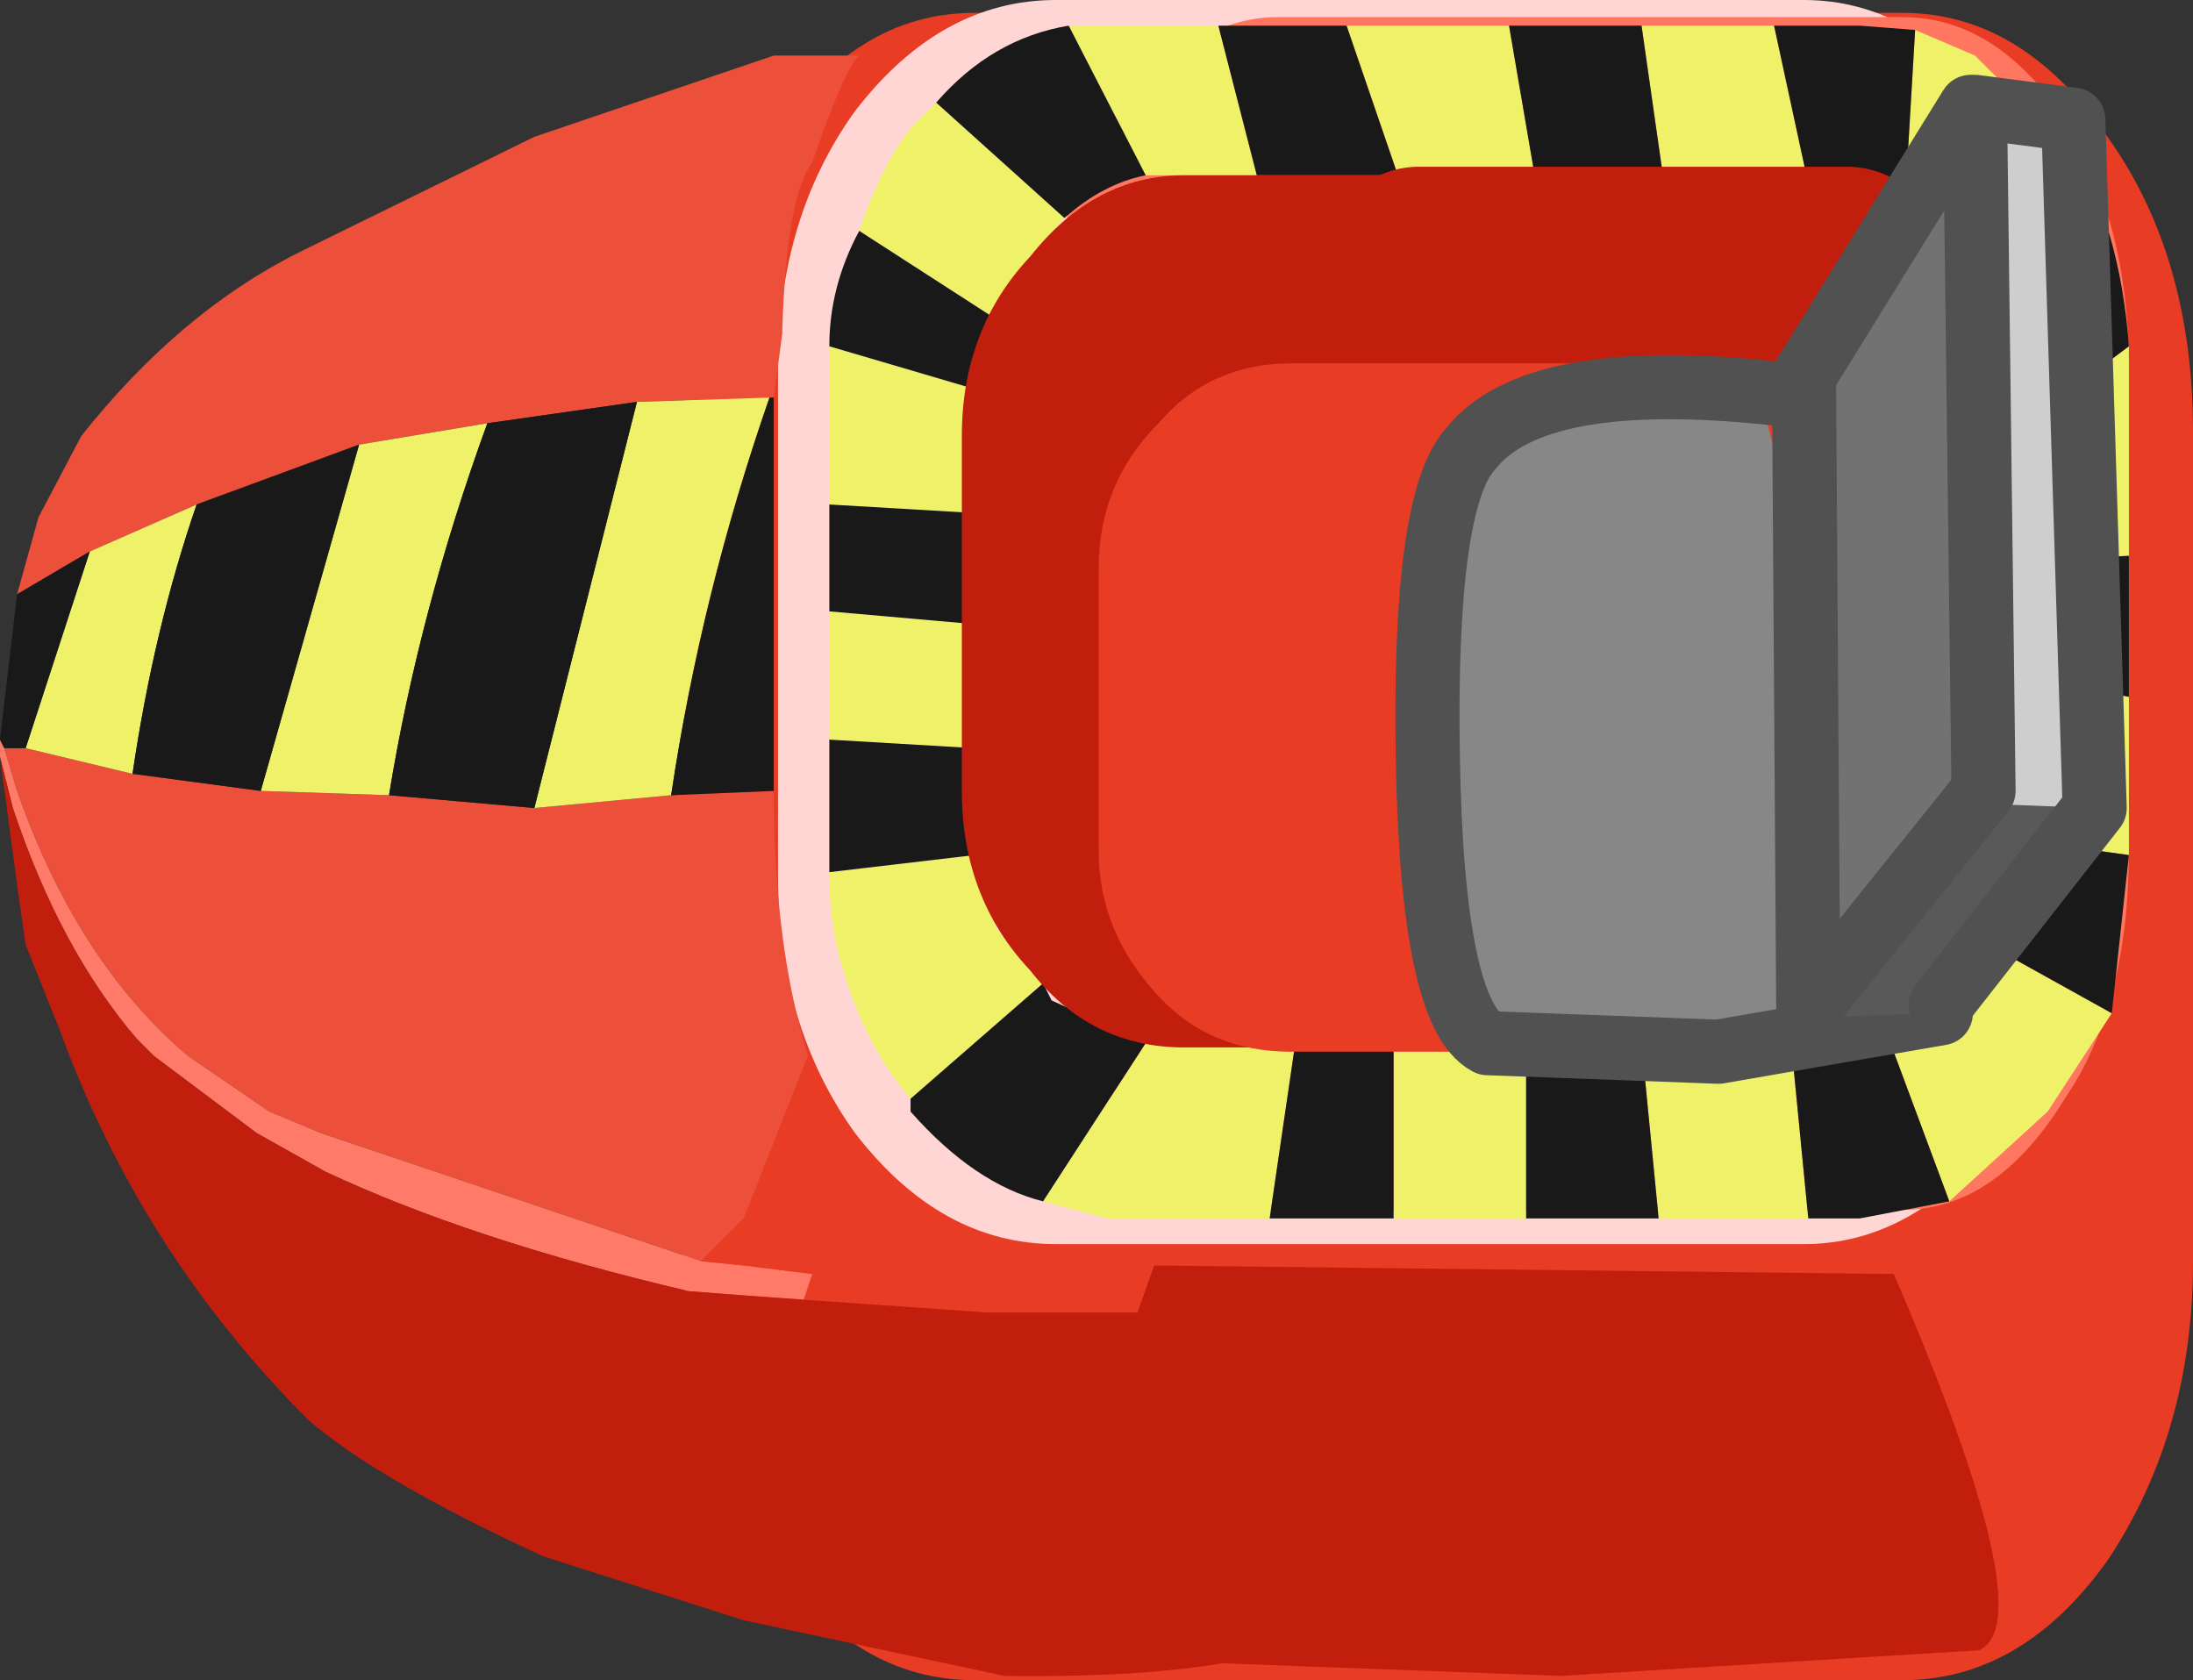 <?xml version="1.0" encoding="UTF-8" standalone="no"?>
<svg xmlns:xlink="http://www.w3.org/1999/xlink" height="19.65px" width="25.65px" xmlns="http://www.w3.org/2000/svg">
  <rect width="100%" height="100%" fill="#333333" stroke="none"/>
  <g transform="matrix(1.0, 0.0, 0.0, 1.0, -6.4, -11.05)">
    <path d="M28.65 11.2 Q30.05 11.2 31.05 12.65 32.05 14.05 32.05 16.1 L32.05 25.8 Q32.05 27.8 31.05 29.3 30.05 30.7 28.65 30.7 L17.8 30.7 Q16.4 30.7 15.45 29.3 14.4 27.8 14.4 25.8 L14.4 16.1 Q14.4 14.05 15.45 12.65 16.4 11.2 17.8 11.2 L28.65 11.2" fill="#e83c25" fill-rule="evenodd" stroke="none"/>
    <path d="M29.8 12.35 Q30.75 13.6 30.75 15.35 L30.75 21.3 Q30.75 23.05 29.8 24.3 28.8 25.6 27.5 25.6 L18.75 25.6 Q17.4 25.6 16.4 24.3 15.5 23.05 15.5 21.3 L15.5 15.35 Q15.5 13.6 16.4 12.35 17.4 11.05 18.75 11.05 L27.5 11.05 Q28.8 11.05 29.8 12.35" fill="#ffd6d4" fill-rule="evenodd" stroke="none"/>
    <path d="M18.6 15.35 Q18.6 13.7 19.45 12.45 20.3 11.25 21.35 11.25 L28.65 11.25 Q29.75 11.25 30.55 12.45 31.3 13.65 31.3 15.35 L31.3 21.0 Q31.3 22.8 30.55 23.9 29.75 25.2 28.65 25.2 L21.35 25.2 Q20.3 25.2 19.45 23.9 18.6 22.8 18.6 21.0 L18.6 15.35" fill="#ff7761" fill-rule="evenodd" stroke="none"/>
    <path d="M25.6 11.35 L27.15 11.35 27.55 13.2 27.0 13.1 25.85 13.1 25.6 11.35 M28.8 11.4 L29.5 11.7 30.35 12.55 Q30.45 12.55 30.6 12.7 L29.3 15.1 28.8 14.05 28.65 13.95 28.8 11.4 M31.3 15.1 L31.3 15.35 31.3 17.55 29.5 17.65 29.5 16.45 31.3 15.1 M31.3 19.2 L31.3 21.05 29.5 20.8 29.5 18.85 31.3 19.2 M31.1 22.9 L30.35 24.05 29.2 25.1 28.4 22.95 28.8 22.65 29.1 22.35 29.3 21.9 31.1 22.9 M27.55 25.3 L25.8 25.3 25.6 23.25 27.0 23.25 27.35 23.25 27.55 25.3 M24.25 25.3 L22.7 25.3 22.7 23.25 24.25 23.25 24.25 25.3 M21.25 25.3 L19.35 25.3 18.6 25.1 19.8 23.25 20.25 23.25 21.55 23.25 21.25 25.3 M17.05 23.9 Q16.5 23.25 16.25 22.35 16.1 21.9 16.1 21.25 L17.8 21.05 18.05 21.9 18.4 22.35 18.6 22.55 17.05 23.9 M16.1 19.7 L16.1 18.2 17.8 18.35 17.8 19.8 16.1 19.7 M16.1 16.95 L16.1 15.35 16.1 15.1 17.8 15.6 17.8 16.2 17.8 17.05 16.1 16.95 M16.45 13.75 Q16.7 13.0 17.05 12.55 L17.35 12.25 18.85 13.6 18.45 14.05 18.0 14.75 16.45 13.75 M18.9 11.35 L19.35 11.35 20.65 11.35 21.1 13.1 20.25 13.1 19.8 13.1 18.9 11.35 M22.15 11.35 L24.05 11.35 24.35 13.1 22.75 13.1 22.15 11.35" fill="#eff268" fill-rule="evenodd" stroke="none"/>
    <path d="M24.05 11.35 L25.6 11.35 25.85 13.1 24.35 13.1 24.05 11.35 M27.15 11.35 L28.15 11.35 28.8 11.4 28.65 13.95 Q28.2 13.35 27.55 13.2 L27.15 11.35 M30.6 12.7 Q31.2 13.7 31.3 15.1 L29.5 16.45 29.5 16.2 29.3 15.1 30.6 12.7 M31.3 17.55 L31.3 19.2 29.5 18.85 29.5 17.65 31.3 17.55 M31.3 21.05 L31.1 22.9 29.3 21.9 29.5 21.2 29.5 20.8 31.3 21.05 M29.2 25.1 L28.15 25.3 27.55 25.3 27.35 23.25 28.4 22.95 29.2 25.1 M25.8 25.3 L24.25 25.3 24.25 23.25 25.6 23.25 25.8 25.3 M22.7 25.3 L21.25 25.3 21.55 23.25 22.7 23.25 22.7 25.3 M18.6 25.1 Q17.8 24.9 17.05 24.05 L17.05 23.9 18.6 22.55 18.7 22.75 19.8 23.25 18.6 25.1 M16.1 21.25 L16.1 21.05 16.1 19.7 17.8 19.8 17.8 20.3 17.8 21.05 16.1 21.25 M16.1 18.2 L16.1 16.95 17.8 17.05 17.8 18.35 16.1 18.2 M16.1 15.1 Q16.1 14.4 16.45 13.75 L18.0 14.75 17.8 15.6 16.1 15.1 M17.35 12.25 Q18.0 11.5 18.9 11.35 L19.8 13.1 Q19.3 13.2 18.85 13.6 L17.35 12.25 M20.65 11.35 L22.15 11.35 22.75 13.1 21.1 13.1 20.65 11.35" fill="#191919" fill-rule="evenodd" stroke="none"/>
    <path d="M29.85 16.05 L29.85 20.2 Q29.85 21.45 29.3 22.3 28.8 23.2 28.0 23.2 L23.0 23.2 Q22.25 23.2 21.7 22.3 21.15 21.45 21.15 20.2 L21.15 16.05 Q21.15 14.8 21.7 13.95 22.25 13.0 23.0 13.0 L28.0 13.0 Q28.75 13.0 29.3 13.95 29.85 14.8 29.85 16.05" fill="#c11e0e" fill-rule="evenodd" stroke="none"/>
    <path d="M29.75 16.15 L29.75 20.3 Q29.75 21.55 29.0 22.4 28.25 23.3 27.2 23.3 L20.25 23.3 Q19.15 23.3 18.45 22.4 17.65 21.55 17.65 20.3 L17.65 16.15 Q17.65 14.9 18.45 14.05 19.2 13.1 20.25 13.1 L27.2 13.1 Q28.25 13.1 29.0 14.05 29.75 14.9 29.75 16.15" fill="#c11e0e" fill-rule="evenodd" stroke="none"/>
    <path d="M29.85 17.7 L29.85 21.0 Q29.85 21.95 29.15 22.7 28.55 23.35 27.6 23.35 L21.5 23.35 Q20.55 23.35 19.95 22.7 19.25 21.95 19.25 21.0 L19.25 17.7 Q19.25 16.7 19.95 16.0 20.55 15.3 21.5 15.3 L27.6 15.3 Q28.55 15.3 29.15 16.0 29.85 16.7 29.85 17.7" fill="#e83c25" fill-rule="evenodd" stroke="none"/>
    <path d="M19.9 25.85 L28.55 25.95 Q30.3 30.0 29.55 30.35 L24.65 30.65 19.3 30.45 Q18.55 30.35 19.1 28.1 L19.9 25.85" fill="#c11e0e" fill-rule="evenodd" stroke="none"/>
    <path d="M22.85 19.75 Q22.8 16.75 23.35 16.1 24.1 15.25 26.95 15.55 L28.9 22.8 26.25 23.2 23.55 23.1 Q22.95 22.8 22.85 19.75" fill="#878787" fill-rule="evenodd" stroke="none"/>
    <path d="M27.15 15.65 Q24.35 15.35 23.6 16.3 23.05 16.9 23.1 19.9 23.15 22.9 23.8 23.25 L26.5 23.35 29.1 22.9" fill="none" stroke="#515151" stroke-linecap="round" stroke-linejoin="round" stroke-width="0.75"/>
    <path d="M30.65 12.45 L30.9 20.5 29.05 22.9 29.15 21.05 27.55 22.95 27.5 14.95 29.45 12.3 30.65 12.45" fill="#cecece" fill-rule="evenodd" stroke="none"/>
    <path d="M29.6 20.45 L30.9 20.5 29.05 22.9 27.55 22.95 29.6 20.45" fill="#595959" fill-rule="evenodd" stroke="none"/>
    <path d="M27.5 14.85 L29.45 12.45 29.7 20.1 27.65 22.55 27.5 14.85" fill="#727272" fill-rule="evenodd" stroke="none"/>
    <path d="M29.1 22.8 L30.9 20.5 30.65 12.45 29.5 12.3 29.6 20.3 27.55 22.85 27.5 15.45 29.45 12.3 29.5 12.3" fill="none" stroke="#515151" stroke-linecap="round" stroke-linejoin="round" stroke-width="0.75"/>
    <path d="M15.45 11.7 L16.45 11.7 Q16.3 11.8 15.9 12.95 15.6 13.35 15.55 14.9 L15.55 14.95 15.45 15.7 15.4 15.7 13.85 15.75 12.1 16.0 10.6 16.25 8.7 16.95 7.45 17.5 6.6 18.0 6.85 17.1 7.35 16.15 Q8.5 14.7 9.9 14.0 L12.65 12.65 15.45 11.7 M6.45 19.8 L6.7 19.8 7.95 20.1 9.45 20.3 10.95 20.35 12.65 20.5 14.25 20.35 15.45 20.3 Q15.45 22.1 15.85 23.4 L15.1 25.3 14.6 25.8 10.15 24.3 9.55 24.05 8.6 23.4 Q7.3 22.3 6.6 20.3 L6.45 19.8" fill="#ec4f3a" fill-rule="evenodd" stroke="none"/>
    <path d="M15.9 25.95 L15.8 26.25 15.1 26.2 14.45 26.15 Q11.9 25.55 10.2 24.75 L9.4 24.3 8.2 23.4 8.0 23.2 Q7.1 22.15 6.55 20.5 L6.4 19.9 6.4 19.8 6.4 19.7 6.45 19.8 6.6 20.3 Q7.3 22.3 8.6 23.4 L9.55 24.05 10.15 24.3 14.6 25.8 15.1 25.85 15.9 25.95" fill="#ff7a69" fill-rule="evenodd" stroke="none"/>
    <path d="M15.8 26.25 L17.95 26.4 20.25 26.4 Q25.65 30.75 18.15 30.65 L15.1 30.0 12.75 29.25 Q10.8 28.35 10.0 27.65 8.05 25.7 7.1 23.1 L6.7 22.1 6.6 21.4 6.4 19.9 6.55 20.5 Q7.1 22.15 8.0 23.2 L8.2 23.4 9.4 24.3 10.2 24.75 Q11.9 25.55 14.45 26.15 L15.1 26.2 15.8 26.25" fill="#c11e0e" fill-rule="evenodd" stroke="none"/>
    <path d="M15.85 23.4 Q16.3 25.1 17.15 26.15 L15.9 25.95 15.1 25.85 14.6 25.8 15.1 25.3 15.85 23.4" fill="#e83c25" fill-rule="evenodd" stroke="none"/>
    <path d="M7.45 17.5 L8.7 16.95 Q8.2 18.4 7.95 20.1 L6.7 19.8 7.45 17.5 M10.6 16.25 L12.1 16.0 Q11.3 18.2 10.95 20.35 L9.45 20.3 10.6 16.25 M13.85 15.75 L15.4 15.7 Q14.6 18.0 14.25 20.35 L12.65 20.5 13.85 15.75" fill="#eff268" fill-rule="evenodd" stroke="none"/>
    <path d="M8.7 16.95 L10.6 16.25 9.45 20.3 7.95 20.1 Q8.2 18.4 8.7 16.95 M12.1 16.0 L13.85 15.75 12.65 20.5 10.95 20.35 Q11.3 18.2 12.1 16.0 M15.4 15.7 L15.45 15.7 15.45 19.1 15.45 20.3 14.25 20.35 Q14.6 18.0 15.4 15.7 M6.7 19.8 L6.45 19.8 6.4 19.7 6.6 18.0 7.45 17.5 6.7 19.8" fill="#191919" fill-rule="evenodd" stroke="none"/>
  </g>
</svg>
